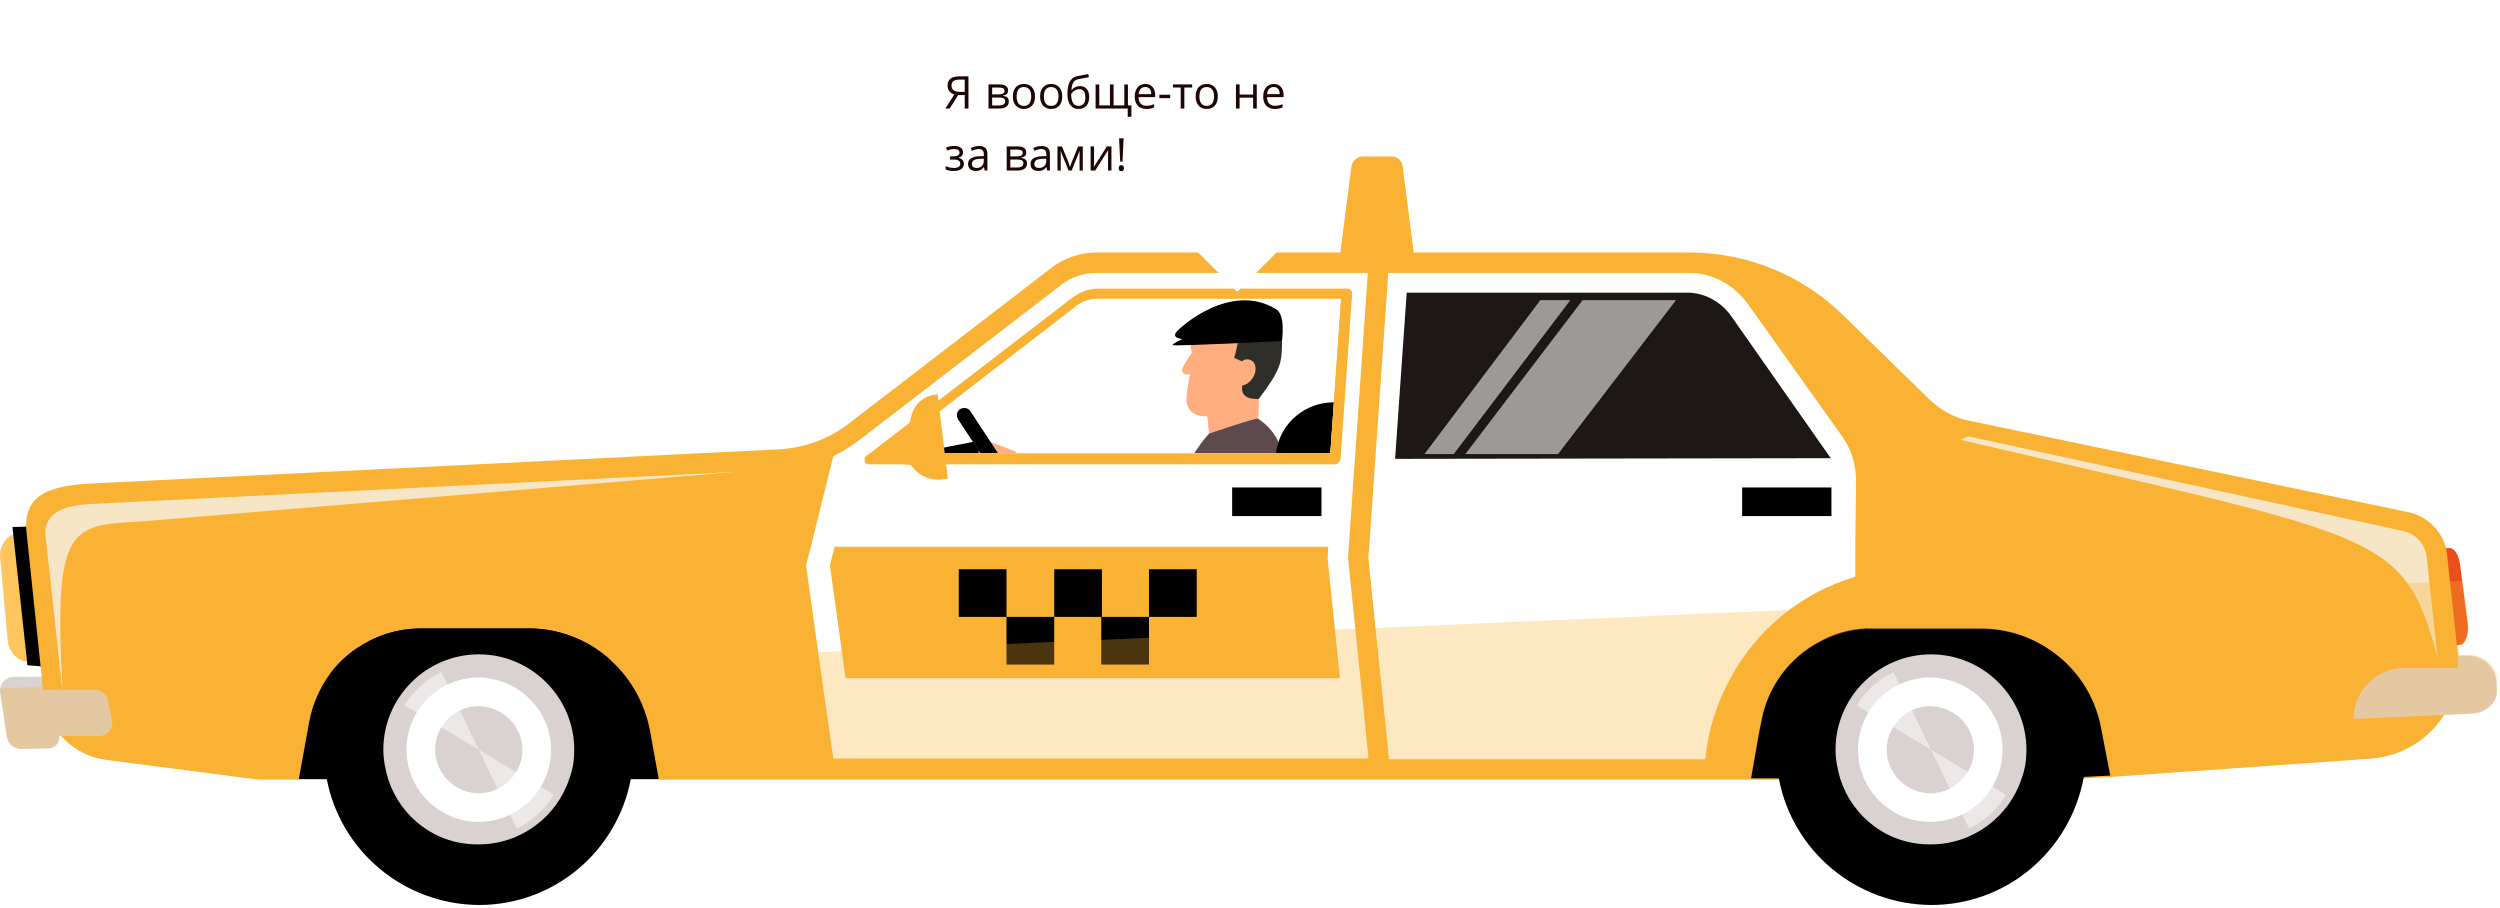 <svg width="887" height="322" viewBox="0 0 887 322" fill="none" xmlns="http://www.w3.org/2000/svg">
<path d="M345.248 156.762L330.492 159.662C320.332 153.862 326.138 157.245 318.881 152.895L296.385 161.353L313.801 190.836H364.841L360.487 179.961L351.537 179.72L348.393 176.095L349.36 163.045L345.248 156.762Z" fill="black"/>
<path d="M427.494 137.912L428.22 145.404L428.946 153.862L429.429 159.178C434.993 165.22 442.008 154.829 446.362 150.962L446.846 136.704L427.494 137.912Z" fill="#FFAE80"/>
<path opacity="0.4" d="M428.217 145.404L428.942 153.862C434.264 151.687 437.893 147.579 439.102 143.229L428.217 145.404Z" fill="#FFAE80"/>
<path d="M453.133 128.005C452.166 131.63 448.537 135.255 447.57 137.913C446.844 140.33 435.475 145.646 431.605 147.096C428.218 148.304 423.622 147.821 421.929 145.163C420.477 142.988 420.719 140.813 422.171 132.838H420.477C419.51 132.355 419.026 131.146 419.752 130.18L420.961 128.005L422.413 125.83L422.896 125.105C422.896 125.105 422.654 124.138 422.413 122.93C422.413 122.688 422.413 122.447 422.654 122.447C422.896 121.48 423.138 120.755 423.38 119.788C424.106 117.855 425.073 116.163 426.041 114.955C429.428 110.364 434.507 108.914 439.587 109.639C445.393 110.605 455.552 111.572 453.133 128.005Z" fill="#FFAE80"/>
<path opacity="0.4" d="M439.345 121.721L438.861 124.138L420.961 128.246L422.412 126.071L422.896 125.346C422.896 125.346 422.654 124.38 422.412 123.171C422.412 122.93 422.412 122.688 422.654 122.688L439.345 121.721Z" fill="#FFAE80"/>
<path d="M446.603 141.538C435.234 142.021 443.7 130.421 443.7 130.421C443.7 130.421 442.974 127.521 441.765 128.488C440.072 128.246 439.588 127.522 437.895 127.038C439.83 119.063 442.974 110.847 429.67 111.33C430.154 108.43 434.992 106.98 441.039 107.947C449.264 109.155 455.553 115.197 454.827 123.655C454.586 128.246 454.585 131.146 446.603 141.538Z" fill="#2F2E29"/>
<path d="M452.408 183.345C450.957 192.045 451.199 199.053 450.957 205.578H413.221C413.221 204.853 413.221 204.128 413.221 203.645C413.221 200.503 413.463 197.603 413.463 195.186C413.463 194.945 413.463 194.461 413.463 194.22C413.463 192.77 413.463 191.32 413.705 190.353C413.705 188.662 413.946 187.695 413.946 187.695C413.946 187.453 413.946 187.212 413.946 186.728C414.43 182.862 415.398 178.995 416.607 175.612C420.961 162.32 428.944 153.862 428.944 153.862C428.944 153.862 445.877 148.062 446.361 148.546C454.101 153.621 455.311 161.112 455.069 163.77C454.585 172.229 453.376 177.062 452.408 183.345Z" fill="#5E4A4C"/>
<path d="M445.391 131.871C444.907 134.53 442.246 136.946 440.553 136.704C438.86 136.463 439.343 134.288 439.827 131.871C440.069 130.18 440.069 127.763 442.004 127.521C443.697 127.28 445.874 128.246 445.391 131.871Z" fill="#FFAE80"/>
<path opacity="0.5" d="M436.443 190.353L431.121 205.819H413.221C413.221 205.094 413.221 204.369 413.221 203.886C413.221 200.744 413.463 197.844 413.463 195.428C413.463 195.186 413.463 194.703 413.463 194.461C413.463 193.011 413.463 191.561 413.705 190.594C413.705 188.903 413.946 187.936 413.946 187.936C413.946 187.695 413.946 187.453 413.946 186.97C414.43 183.103 415.398 179.236 416.607 175.853L424.106 165.945L441.523 175.611L439.104 182.62L436.443 190.353Z" fill="#5589B9"/>
<path d="M439.348 178.753L405.724 197.119L393.871 181.17L428.946 160.87C433.542 158.212 442.976 156.037 446.363 162.079C446.363 162.32 451.926 172.228 439.348 178.753Z" fill="#5E4A4C"/>
<path d="M416.848 196.394L416.365 196.878C416.123 197.119 416.123 197.119 415.881 197.119C415.397 197.361 414.671 197.844 414.188 198.086C410.559 199.536 406.447 199.053 403.06 196.878L401.367 195.911L377.903 183.345L368.711 178.995L370.162 166.67L385.644 171.745L406.931 178.511L410.075 179.478L412.978 180.445C415.639 181.17 417.816 183.103 419.025 185.278C419.993 187.211 420.477 189.628 419.751 192.045C419.026 193.978 418.058 195.428 416.848 196.394Z" fill="#5E4A4C"/>
<path d="M446.119 194.461H481.194L491.112 142.746H473.211C463.294 142.746 454.585 149.754 452.892 159.662L446.119 194.461Z" fill="black"/>
<path d="M365.568 168.846L360.246 160.146L351.296 156.762L356.134 163.771L351.054 165.704L347.184 159.662L347.425 172.229L354.441 178.27L364.358 179.962L365.568 168.846Z" fill="#FFAE80"/>
<path d="M360.487 170.537L356.133 173.437L339.926 148.787C339.2 147.579 339.442 145.887 340.651 145.163C341.861 144.438 343.554 144.679 344.28 145.887L360.487 170.537Z" fill="black"/>
<path d="M416.123 122.446C416.849 122.93 454.826 120.996 454.826 120.996C454.826 120.996 456.278 111.572 452.649 109.638C436.684 99.972 418.784 115.922 417.332 117.855C415.639 120.03 419.51 120.271 419.51 120.271C419.51 120.271 415.397 122.205 416.123 122.446Z" fill="black"/>
<path d="M483.613 55.506H493.772C495.708 55.506 497.401 56.956 497.643 58.89L501.997 92.722H475.146L479.501 58.89C479.984 56.956 481.678 55.506 483.613 55.506Z" fill="#F9B233"/>
<path d="M872.824 228.777L871.131 229.019C869.438 229.26 867.986 226.602 867.502 222.977L865.325 201.953C864.842 198.086 866.051 194.703 867.986 194.461H869.196C870.889 194.461 872.341 196.878 872.824 200.261L875.485 221.044C875.969 224.911 874.76 228.535 872.824 228.777Z" fill="#E94E1B"/>
<path d="M16.027 235.302L9.979 234.819C6.109 234.577 2.964 231.194 2.722 227.086L0.061 198.086C-0.422 193.978 1.997 190.111 5.625 189.386L9.495 188.42L16.027 235.302Z" fill="#FFC55E"/>
<path d="M18.446 236.752L9.738 236.027L4.416 186.97L15.301 186.728L18.446 236.752Z" fill="black"/>
<path d="M17.237 265.51L7.561 265.751C5.142 265.751 2.965 264.06 2.481 261.643L0.062 245.693C-0.422 242.794 1.997 240.135 4.9 240.135H17.962L20.865 261.16C21.349 263.335 19.656 265.51 17.237 265.51Z" fill="#DAD1D1"/>
<path d="M872.099 232.644L868.229 196.878C867.503 189.387 861.698 183.104 854.199 181.654L698.66 149.271C693.58 148.304 688.742 145.646 684.872 142.021L653.909 111.814C639.395 97.555 619.801 89.581 599.24 89.581H389.274C383.227 89.581 377.421 91.514 372.583 95.38L301.224 150.238C293.967 155.796 285.5 158.937 276.308 159.421L33.202 171.504C18.447 172.229 7.561 174.887 9.497 189.628L15.544 247.386C16.995 258.985 26.187 268.168 37.798 269.618L91.741 276.627H732.283L743.894 275.902L748.732 275.66L841.62 269.135C860.246 267.443 874.035 251.01 872.099 232.644ZM472.003 160.871H313.56L382.259 107.947C384.194 106.497 386.613 105.53 389.274 105.53H475.873L472.003 160.871Z" fill="#F9B233"/>
<path opacity="0.75" d="M261.309 167.396L33.443 178.754C28.363 178.995 14.333 179.479 16.268 191.078L22.315 246.419C18.445 183.104 25.944 186.729 52.794 184.795L261.309 167.396Z" fill="#F6F6F6"/>
<path opacity="0.75" d="M864.842 233.369L860.972 197.603C860.488 193.012 857.101 189.387 852.747 188.42L698.417 154.829C697.934 154.829 695.515 156.038 695.515 156.038C845.732 191.078 852.747 188.42 864.842 233.369Z" fill="#F6F6F6"/>
<path d="M478.292 198.086L478.534 194.22L485.307 96.83H389.032C384.678 96.83 380.082 98.28 376.696 100.939L305.336 155.796C302.191 158.212 299.047 160.146 295.66 161.837L287.678 193.978L285.984 200.503L291.548 240.377L295.66 269.135H485.549L482.646 240.377L478.292 198.086ZM472.003 160.871H313.561L382.259 107.947C384.194 106.497 386.613 105.53 389.274 105.53H475.873L472.003 160.871Z" fill="white"/>
<path d="M389.274 103.838C386.371 103.838 383.468 104.805 381.291 106.496L309.932 161.354C309.448 161.837 308.964 162.079 308.238 162.562H473.696L477.808 103.838H389.274V103.838ZM472.002 160.87H313.56L382.259 107.946C384.194 106.496 386.613 105.53 389.274 105.53H475.873L472.002 160.87Z" fill="#F9B233"/>
<path d="M485.547 198.086L489.901 240.619L492.804 269.376H605.044C606.011 258.985 609.156 249.319 613.994 240.619C623.186 223.461 638.909 210.411 658.261 204.611V194.22L658.503 170.537C658.503 164.737 656.81 159.179 653.423 154.587L620.041 107.705C615.203 101.18 607.705 96.83 599.48 96.83H492.562L485.789 194.22L485.547 198.086Z" fill="white"/>
<path d="M613.996 111.813C610.367 106.98 605.045 104.08 599.24 103.838H499.095L494.982 162.803L649.554 162.562L613.996 111.813Z" fill="#1D1715"/>
<path d="M468.858 172.954H437.17V183.104H468.858V172.954Z" fill="black"/>
<path d="M649.796 172.954H618.107V183.104H649.796V172.954Z" fill="black"/>
<path d="M871.858 232.402L872.342 236.994H852.99C843.072 236.994 835.09 244.969 835.09 254.877V255.118L877.18 253.185C882.018 252.943 886.372 249.318 885.888 244.485C885.888 243.519 885.646 242.552 885.646 241.585C885.162 236.51 880.808 232.644 875.728 232.644H871.858V232.402Z" fill="#DAD1D1"/>
<path d="M35.139 261.16H9.74C7.563 261.16 5.628 259.711 5.144 257.536L3.693 250.527C2.967 247.627 5.386 244.728 8.289 244.728H33.688C35.865 244.728 37.8 246.178 38.284 248.352L39.735 255.361C40.461 258.261 38.284 261.16 35.139 261.16Z" fill="#DAD1D1"/>
<path d="M233.735 276.385H106.014L109.642 256.327C110.852 249.802 113.512 244.002 117.141 238.927C120.769 234.094 125.365 230.227 130.687 227.569C136.251 224.669 142.54 222.977 149.313 222.977H187.775C196.483 222.977 204.466 225.636 211.239 229.986C213.416 231.435 215.351 232.885 217.044 234.577C223.817 240.86 228.655 249.318 230.59 258.985L233.735 276.385Z" fill="black"/>
<path d="M748.732 275.177L743.894 275.418L739.057 275.66L732.041 276.143H621.253L624.156 259.469L624.881 256.085C627.058 243.519 635.041 233.127 645.684 227.569C650.522 224.911 656.086 223.219 661.892 222.978C662.617 222.978 663.585 222.978 664.31 222.978H702.772C711.238 222.978 719.221 225.394 725.994 229.744C736.154 236.027 743.411 246.419 745.588 258.985L748.732 275.177Z" fill="black"/>
<g opacity="0.75">
<path opacity="0.75" d="M561.505 106.497L519.898 161.112H552.796L594.645 106.497H561.505Z" fill="white"/>
<path opacity="0.75" d="M546.505 106.497L505.383 161.112H515.784L557.149 106.497H546.505Z" fill="white"/>
</g>
<path d="M204.947 265.993C204.947 285.326 189.224 301.034 169.872 301.034C150.52 301.034 134.797 285.326 134.797 265.993C134.797 246.66 150.52 230.952 169.872 230.952C189.224 231.194 204.947 246.66 204.947 265.993Z" fill="#DAD1D1"/>
<path d="M211.236 229.986C204.463 225.636 196.238 222.977 187.772 222.977H149.31C142.537 222.977 136.248 224.669 130.684 227.569C121.008 237.477 114.961 251.01 114.961 265.993C114.961 269.618 115.203 273.001 115.929 276.384C120.766 301.759 143.021 320.85 169.871 321.092C196.722 321.092 218.976 302.001 223.814 276.384C224.54 273.001 224.782 269.618 224.782 266.235C224.782 252.46 219.702 239.652 211.236 229.986ZM137.699 276.384C136.732 273.001 136.006 269.618 136.006 265.993C136.006 247.385 151.245 232.16 169.871 232.16C188.497 232.16 203.737 247.385 203.737 265.993C203.737 269.618 203.253 273.001 202.044 276.143C197.689 289.676 184.869 299.584 169.871 299.584C154.632 299.826 142.053 289.918 137.699 276.384Z" fill="black"/>
<path d="M195.513 265.993C195.513 280.009 184.143 291.609 169.872 291.609C155.842 291.609 144.23 280.251 144.23 265.993C144.23 251.976 155.6 240.377 169.872 240.377C183.902 240.618 195.513 251.976 195.513 265.993Z" fill="white"/>
<path d="M185.353 265.993C185.353 274.451 178.338 281.46 169.872 281.46C161.406 281.46 154.391 274.451 154.391 265.993C154.391 257.535 161.164 250.527 169.872 250.527C178.338 250.769 185.353 257.535 185.353 265.993Z" fill="#DAD1D1"/>
<path opacity="0.5" d="M156.566 238.444C151.245 241.102 146.649 245.21 143.504 250.285L169.871 265.993L156.566 238.444Z" fill="white"/>
<path opacity="0.5" d="M169.871 265.993L183.417 294.026C188.739 291.368 193.335 287.259 196.48 281.943L169.871 265.993Z" fill="white"/>
<path d="M720.189 265.993C720.189 285.326 704.466 301.034 685.114 301.034C665.762 301.034 650.039 285.326 650.039 265.993C650.039 246.66 665.762 230.952 685.114 230.952C704.466 231.194 720.189 246.66 720.189 265.993Z" fill="#DAD1D1"/>
<path d="M726.236 229.986C719.463 225.636 711.48 223.219 703.014 223.219H664.552C657.779 223.219 651.49 224.911 645.684 227.811C636.009 237.719 630.203 251.252 630.203 265.993C630.203 269.618 630.445 273.001 631.171 276.385C636.009 301.759 658.263 320.85 685.114 321.092C712.206 321.092 734.46 301.759 739.298 275.901C739.782 272.76 740.266 269.377 740.266 266.235C740.024 252.219 734.944 239.652 726.236 229.986ZM652.941 276.385C651.974 273.001 651.248 269.618 651.248 265.993C651.248 247.385 666.488 232.161 685.114 232.161C703.74 232.161 718.979 247.385 718.979 265.993C718.979 269.618 718.495 273.001 717.286 276.143C712.932 289.676 700.111 299.584 685.114 299.584C669.874 299.826 657.295 289.918 652.941 276.385Z" fill="black"/>
<path d="M710.513 265.993C710.513 280.01 699.144 291.609 684.872 291.609C670.842 291.609 659.231 280.251 659.231 265.993C659.231 251.977 670.6 240.377 684.872 240.377C699.144 240.619 710.513 251.977 710.513 265.993Z" fill="white"/>
<path d="M700.354 265.993C700.354 274.451 693.339 281.46 684.873 281.46C676.407 281.46 669.392 274.451 669.392 265.993C669.392 257.535 676.407 250.527 684.873 250.527C693.581 250.769 700.354 257.535 700.354 265.993Z" fill="#DAD1D1"/>
<path opacity="0.5" d="M671.808 238.444C666.486 241.102 661.89 245.211 658.745 250.286L685.112 265.994L671.808 238.444Z" fill="white"/>
<path opacity="0.5" d="M685.113 265.993L698.659 294.026C703.981 291.368 708.577 287.26 711.722 281.943L685.113 265.993Z" fill="white"/>
<path d="M485.791 193.978L485.549 197.845L489.903 240.377H613.754C622.946 223.219 638.669 210.17 658.021 204.37V193.978H485.791V193.978Z" fill="white"/>
<path d="M294.449 200.503L300.013 240.619H475.388L471.034 198.087L471.276 193.979H296.143L294.449 200.503Z" fill="#F9B233"/>
<path d="M424.591 201.953H407.658V218.87H424.591V201.953Z" fill="black"/>
<path d="M407.657 218.87H390.725V235.786H407.657V218.87Z" fill="black"/>
<path d="M390.968 201.953H374.035V218.87H390.968V201.953Z" fill="black"/>
<path d="M374.032 218.87H357.1V235.786H374.032V218.87Z" fill="black"/>
<path d="M357.103 201.953H340.17V218.869H357.103V201.953Z" fill="black"/>
<path opacity="0.3" d="M117.138 238.927C113.268 243.76 110.607 249.801 109.64 256.326L106.011 276.384H91.497L37.554 269.376C31.265 268.651 25.702 265.509 21.589 260.918H21.105C21.347 263.334 19.654 265.268 17.235 265.509L7.559 265.751C5.14 265.751 2.963 264.059 2.48 261.643L0.061 245.693C0.061 245.21 0.061 244.726 0.061 244.243L117.138 238.927Z" fill="#F9B233"/>
<path opacity="0.3" d="M661.891 223.219C656.085 223.461 650.522 225.153 645.684 227.811C635.04 233.369 627.058 243.761 624.881 256.327L621.252 276.385H233.734L230.589 258.985C228.896 249.319 224.058 240.861 217.043 234.577L661.649 215.245L661.891 223.219Z" fill="#F9B233"/>
<path opacity="0.3" d="M885.886 244.485C886.128 249.319 881.774 252.944 877.178 253.185L867.26 253.669C861.939 262.127 852.746 268.168 841.861 268.893L748.973 275.418L746.07 259.227C743.893 246.902 736.636 236.511 726.476 229.986C719.703 225.636 711.721 223.219 703.254 223.219H664.793C663.825 223.219 663.099 223.219 662.374 223.219L662.132 215.244L873.791 206.061L875.727 220.803C876.21 224.911 875.001 228.536 873.308 228.777H872.098L872.582 232.402H876.21C881.29 232.402 885.644 236.269 886.128 241.344C885.644 242.31 885.886 243.519 885.886 244.485Z" fill="#F9B233"/>
<path d="M473.696 164.737H308.239C307.514 164.737 306.788 164.254 306.788 163.529C306.546 162.804 306.788 162.079 307.514 161.596L308.239 161.112C308.481 160.871 308.965 160.629 309.207 160.387L380.566 105.53C383.227 103.597 386.372 102.388 389.517 102.388H478.051C478.534 102.388 479.018 102.63 479.26 102.872C479.502 103.113 479.744 103.597 479.744 104.08L475.632 162.804C475.148 164.254 474.422 164.737 473.696 164.737ZM313.077 161.596H472.003L475.874 106.013H389.033C386.372 106.013 383.953 106.98 382.018 108.43L313.077 161.596Z" fill="#F9B233"/>
<path d="M332.669 139.846L331.459 140.088C327.589 140.571 324.444 143.471 323.477 147.096L322.025 152.654L312.35 161.595L313.317 164.012L323.235 164.979C325.654 168.604 330.008 170.778 334.604 170.053L336.297 169.812L332.669 139.846Z" fill="#F9B233"/>
<g filter="url(#filter0_d_1980_853)">
<path d="M463.405 0.506H333.405C325.158 0.506 318.458 7.164 318.406 15.411L318.096 64.411C318.043 72.733 324.774 79.506 333.095 79.506H419L439 99.506L459 79.506H463.095C471.342 79.506 478.042 72.848 478.094 64.601L478.404 15.601C478.457 7.28 471.726 0.506 463.405 0.506Z" fill="white"/>
<path d="M339.961 29.741L336.969 34.506H335.398L338.602 29.514C337.763 29.248 337.154 28.848 336.773 28.311C336.393 27.769 336.203 27.087 336.203 26.264C336.203 25.243 336.555 24.459 337.258 23.913C337.966 23.36 339.036 23.084 340.469 23.084H343.609V34.506H342.281V29.741H339.961ZM342.281 24.233H340.508C339.555 24.233 338.831 24.397 338.336 24.725C337.841 25.053 337.594 25.587 337.594 26.327C337.594 27.842 338.581 28.6 340.555 28.6H342.281V24.233ZM357.664 28.092C357.664 28.65 357.503 29.074 357.18 29.366C356.862 29.652 356.414 29.845 355.836 29.944V30.014C356.565 30.113 357.096 30.327 357.43 30.655C357.768 30.983 357.938 31.436 357.938 32.014C357.938 32.811 357.643 33.426 357.055 33.858C356.471 34.29 355.617 34.506 354.492 34.506H350.719V25.944H354.477C356.602 25.944 357.664 26.66 357.664 28.092ZM356.641 31.928C356.641 31.465 356.464 31.129 356.109 30.92C355.76 30.707 355.18 30.6 354.367 30.6H352.016V33.42H354.398C355.893 33.42 356.641 32.923 356.641 31.928ZM356.398 28.217C356.398 27.801 356.237 27.506 355.914 27.334C355.596 27.157 355.112 27.069 354.461 27.069H352.016V29.483H354.211C355.013 29.483 355.578 29.384 355.906 29.186C356.234 28.988 356.398 28.665 356.398 28.217ZM367.219 30.217C367.219 31.613 366.867 32.704 366.164 33.491C365.461 34.272 364.49 34.663 363.25 34.663C362.484 34.663 361.805 34.483 361.211 34.123C360.617 33.764 360.159 33.248 359.836 32.577C359.513 31.905 359.352 31.118 359.352 30.217C359.352 28.822 359.701 27.735 360.398 26.959C361.096 26.178 362.065 25.788 363.305 25.788C364.503 25.788 365.453 26.186 366.156 26.983C366.865 27.78 367.219 28.858 367.219 30.217ZM360.695 30.217C360.695 31.311 360.914 32.144 361.352 32.717C361.789 33.29 362.432 33.577 363.281 33.577C364.13 33.577 364.773 33.293 365.211 32.725C365.654 32.152 365.875 31.316 365.875 30.217C365.875 29.129 365.654 28.303 365.211 27.741C364.773 27.173 364.125 26.889 363.266 26.889C362.417 26.889 361.776 27.168 361.344 27.725C360.911 28.282 360.695 29.113 360.695 30.217ZM376.891 30.217C376.891 31.613 376.539 32.704 375.836 33.491C375.133 34.272 374.161 34.663 372.922 34.663C372.156 34.663 371.477 34.483 370.883 34.123C370.289 33.764 369.831 33.248 369.508 32.577C369.185 31.905 369.023 31.118 369.023 30.217C369.023 28.822 369.372 27.735 370.07 26.959C370.768 26.178 371.737 25.788 372.977 25.788C374.174 25.788 375.125 26.186 375.828 26.983C376.536 27.78 376.891 28.858 376.891 30.217ZM370.367 30.217C370.367 31.311 370.586 32.144 371.023 32.717C371.461 33.29 372.104 33.577 372.953 33.577C373.802 33.577 374.445 33.293 374.883 32.725C375.326 32.152 375.547 31.316 375.547 30.217C375.547 29.129 375.326 28.303 374.883 27.741C374.445 27.173 373.797 26.889 372.938 26.889C372.089 26.889 371.448 27.168 371.016 27.725C370.583 28.282 370.367 29.113 370.367 30.217ZM378.727 29.373C378.727 27.498 379.003 26.038 379.555 24.991C380.107 23.939 380.982 23.282 382.18 23.022C383.669 22.704 384.982 22.447 386.117 22.248L386.359 23.389C384.552 23.691 383.26 23.931 382.484 24.108C381.729 24.28 381.161 24.686 380.781 25.327C380.406 25.967 380.201 26.84 380.164 27.944H380.258C380.581 27.506 380.997 27.163 381.508 26.913C382.018 26.663 382.552 26.538 383.109 26.538C384.161 26.538 384.982 26.879 385.57 27.561C386.159 28.243 386.453 29.189 386.453 30.397C386.453 31.735 386.112 32.782 385.43 33.538C384.747 34.288 383.797 34.663 382.578 34.663C381.375 34.663 380.432 34.202 379.75 33.28C379.068 32.358 378.727 31.056 378.727 29.373ZM382.695 33.577C384.284 33.577 385.078 32.564 385.078 30.538C385.078 28.605 384.357 27.639 382.914 27.639C382.518 27.639 382.135 27.723 381.766 27.889C381.401 28.051 381.065 28.267 380.758 28.538C380.456 28.808 380.221 29.087 380.055 29.373C380.055 30.743 380.271 31.788 380.703 32.506C381.135 33.22 381.799 33.577 382.695 33.577ZM395.102 33.389H398.898V25.959H400.195V33.389H401.422V37.452H400.109V34.506H388.719V25.959H390.016V33.389H393.805V25.959H395.102V33.389ZM406.695 34.663C405.43 34.663 404.43 34.277 403.695 33.506C402.966 32.736 402.602 31.665 402.602 30.295C402.602 28.915 402.94 27.819 403.617 27.006C404.299 26.194 405.214 25.788 406.359 25.788C407.432 25.788 408.281 26.142 408.906 26.85C409.531 27.553 409.844 28.483 409.844 29.639V30.459H403.945C403.971 31.465 404.224 32.228 404.703 32.748C405.188 33.269 405.867 33.53 406.742 33.53C407.664 33.53 408.576 33.337 409.477 32.952V34.108C409.018 34.306 408.583 34.447 408.172 34.53C407.766 34.618 407.273 34.663 406.695 34.663ZM406.344 26.873C405.656 26.873 405.107 27.098 404.695 27.545C404.289 27.993 404.049 28.613 403.977 29.405H408.453C408.453 28.587 408.271 27.962 407.906 27.53C407.542 27.092 407.021 26.873 406.344 26.873ZM411.344 30.811V29.623H415.18V30.811H411.344ZM422.992 27.053H420.211V34.506H418.914V27.053H416.164V25.944H422.992V27.053ZM432.078 30.217C432.078 31.613 431.727 32.704 431.023 33.491C430.32 34.272 429.349 34.663 428.109 34.663C427.344 34.663 426.664 34.483 426.07 34.123C425.477 33.764 425.018 33.248 424.695 32.577C424.372 31.905 424.211 31.118 424.211 30.217C424.211 28.822 424.56 27.735 425.258 26.959C425.956 26.178 426.924 25.788 428.164 25.788C429.362 25.788 430.312 26.186 431.016 26.983C431.724 27.78 432.078 28.858 432.078 30.217ZM425.555 30.217C425.555 31.311 425.773 32.144 426.211 32.717C426.648 33.29 427.292 33.577 428.141 33.577C428.99 33.577 429.633 33.293 430.07 32.725C430.513 32.152 430.734 31.316 430.734 30.217C430.734 29.129 430.513 28.303 430.07 27.741C429.633 27.173 428.984 26.889 428.125 26.889C427.276 26.889 426.635 27.168 426.203 27.725C425.771 28.282 425.555 29.113 425.555 30.217ZM439.812 25.944V29.53H444.609V25.944H445.906V34.506H444.609V30.647H439.812V34.506H438.516V25.944H439.812ZM452.273 34.663C451.008 34.663 450.008 34.277 449.273 33.506C448.544 32.736 448.18 31.665 448.18 30.295C448.18 28.915 448.518 27.819 449.195 27.006C449.878 26.194 450.792 25.788 451.938 25.788C453.01 25.788 453.859 26.142 454.484 26.85C455.109 27.553 455.422 28.483 455.422 29.639V30.459H449.523C449.549 31.465 449.802 32.228 450.281 32.748C450.766 33.269 451.445 33.53 452.32 33.53C453.242 33.53 454.154 33.337 455.055 32.952V34.108C454.596 34.306 454.161 34.447 453.75 34.53C453.344 34.618 452.852 34.663 452.273 34.663ZM451.922 26.873C451.234 26.873 450.685 27.098 450.273 27.545C449.867 27.993 449.628 28.613 449.555 29.405H454.031C454.031 28.587 453.849 27.962 453.484 27.53C453.12 27.092 452.599 26.873 451.922 26.873ZM338.008 51.498C339.628 51.498 340.438 51.051 340.438 50.155C340.438 49.311 339.781 48.889 338.469 48.889C338.068 48.889 337.703 48.926 337.375 48.998C337.047 49.072 336.617 49.217 336.086 49.436L335.625 48.381C336.51 47.986 337.477 47.788 338.523 47.788C339.508 47.788 340.284 47.991 340.852 48.397C341.419 48.798 341.703 49.347 341.703 50.045C341.703 51.004 341.169 51.631 340.102 51.928V51.991C340.758 52.183 341.237 52.459 341.539 52.819C341.841 53.173 341.992 53.618 341.992 54.155C341.992 54.947 341.672 55.564 341.031 56.006C340.396 56.444 339.516 56.663 338.391 56.663C337.156 56.663 336.203 56.478 335.531 56.108V54.92C336.484 55.368 337.448 55.592 338.422 55.592C339.172 55.592 339.737 55.465 340.117 55.209C340.503 54.949 340.695 54.577 340.695 54.092C340.695 53.097 339.885 52.6 338.266 52.6H337.078V51.498H338.008ZM349.375 56.506L349.117 55.288H349.055C348.628 55.824 348.201 56.189 347.773 56.381C347.352 56.569 346.823 56.663 346.188 56.663C345.339 56.663 344.672 56.444 344.188 56.006C343.708 55.569 343.469 54.947 343.469 54.139C343.469 52.41 344.852 51.504 347.617 51.42L349.07 51.373V50.842C349.07 50.17 348.924 49.676 348.633 49.358C348.346 49.035 347.885 48.873 347.25 48.873C346.536 48.873 345.729 49.092 344.828 49.53L344.43 48.538C344.852 48.308 345.312 48.129 345.812 47.998C346.318 47.868 346.823 47.803 347.328 47.803C348.349 47.803 349.104 48.03 349.594 48.483C350.089 48.936 350.336 49.663 350.336 50.663V56.506H349.375ZM346.445 55.592C347.253 55.592 347.885 55.371 348.344 54.928C348.807 54.486 349.039 53.866 349.039 53.069V52.295L347.742 52.35C346.711 52.387 345.966 52.548 345.508 52.834C345.055 53.116 344.828 53.556 344.828 54.155C344.828 54.623 344.969 54.98 345.25 55.225C345.536 55.47 345.935 55.592 346.445 55.592ZM364.117 50.092C364.117 50.65 363.956 51.074 363.633 51.366C363.315 51.652 362.867 51.845 362.289 51.944V52.014C363.018 52.113 363.549 52.327 363.883 52.655C364.221 52.983 364.391 53.436 364.391 54.014C364.391 54.811 364.096 55.426 363.508 55.858C362.924 56.29 362.07 56.506 360.945 56.506H357.172V47.944H360.93C363.055 47.944 364.117 48.66 364.117 50.092ZM363.094 53.928C363.094 53.465 362.917 53.129 362.562 52.92C362.214 52.707 361.633 52.6 360.82 52.6H358.469V55.42H360.852C362.346 55.42 363.094 54.923 363.094 53.928ZM362.852 50.217C362.852 49.801 362.69 49.506 362.367 49.334C362.049 49.157 361.565 49.069 360.914 49.069H358.469V51.483H360.664C361.466 51.483 362.031 51.384 362.359 51.186C362.688 50.988 362.852 50.665 362.852 50.217ZM371.547 56.506L371.289 55.288H371.227C370.799 55.824 370.372 56.189 369.945 56.381C369.523 56.569 368.995 56.663 368.359 56.663C367.51 56.663 366.844 56.444 366.359 56.006C365.88 55.569 365.641 54.947 365.641 54.139C365.641 52.41 367.023 51.504 369.789 51.42L371.242 51.373V50.842C371.242 50.17 371.096 49.676 370.805 49.358C370.518 49.035 370.057 48.873 369.422 48.873C368.708 48.873 367.901 49.092 367 49.53L366.602 48.538C367.023 48.308 367.484 48.129 367.984 47.998C368.49 47.868 368.995 47.803 369.5 47.803C370.521 47.803 371.276 48.03 371.766 48.483C372.26 48.936 372.508 49.663 372.508 50.663V56.506H371.547ZM368.617 55.592C369.424 55.592 370.057 55.371 370.516 54.928C370.979 54.486 371.211 53.866 371.211 53.069V52.295L369.914 52.35C368.883 52.387 368.138 52.548 367.68 52.834C367.227 53.116 367 53.556 367 54.155C367 54.623 367.141 54.98 367.422 55.225C367.708 55.47 368.107 55.592 368.617 55.592ZM379.633 55.256L379.875 54.53L380.211 53.608L382.531 47.959H384.18V56.506H383.031V49.436L382.875 49.889L382.422 51.084L380.211 56.506H379.125L376.914 51.069C376.638 50.371 376.448 49.827 376.344 49.436V56.506H375.188V47.959H376.773L379.016 53.389C379.24 53.962 379.445 54.584 379.633 55.256ZM388.172 47.944V53.373L388.117 54.795L388.094 55.241L392.727 47.944H394.344V56.506H393.133V51.272L393.156 50.241L393.195 49.225L388.57 56.506H386.953V47.944H388.172ZM398.266 53.358H397.445L397.047 45.084H398.664L398.266 53.358ZM396.906 55.678C396.906 54.97 397.219 54.616 397.844 54.616C398.146 54.616 398.378 54.707 398.539 54.889C398.706 55.072 398.789 55.334 398.789 55.678C398.789 56.012 398.706 56.272 398.539 56.459C398.372 56.642 398.141 56.733 397.844 56.733C397.573 56.733 397.349 56.652 397.172 56.491C396.995 56.324 396.906 56.053 396.906 55.678Z" fill="#1E0606"/>
</g>
<defs>
<filter id="filter0_d_1980_853" x="314.096" y="0.506" width="168.309" height="107" filterUnits="userSpaceOnUse" color-interpolation-filters="sRGB">
<feFlood flood-opacity="0" result="BackgroundImageFix"/>
<feColorMatrix in="SourceAlpha" type="matrix" values="0 0 0 0 0 0 0 0 0 0 0 0 0 0 0 0 0 0 127 0" result="hardAlpha"/>
<feOffset dy="4"/>
<feGaussianBlur stdDeviation="2"/>
<feColorMatrix type="matrix" values="0 0 0 0 0 0 0 0 0 0 0 0 0 0 0 0 0 0 0.25 0"/>
<feBlend mode="normal" in2="BackgroundImageFix" result="effect1_dropShadow_1980_853"/>
<feBlend mode="normal" in="SourceGraphic" in2="effect1_dropShadow_1980_853" result="shape"/>
</filter>
</defs>
</svg>
